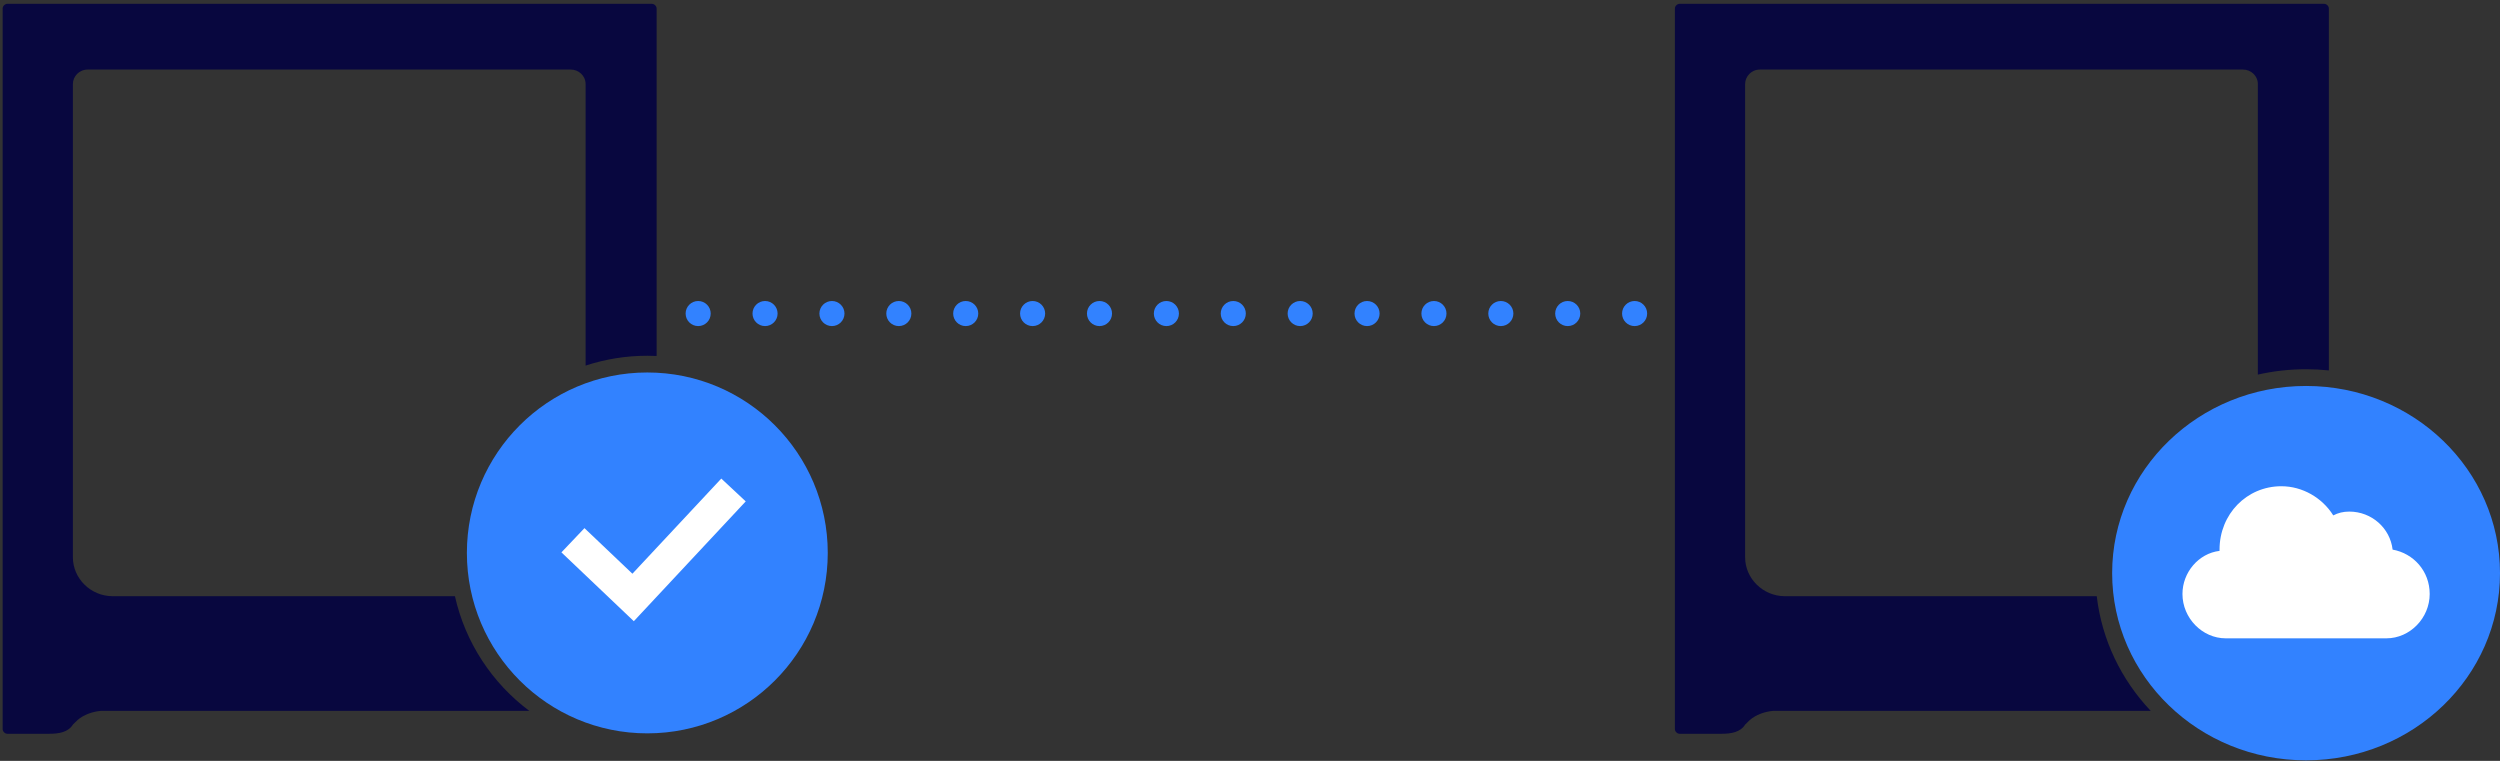 <?xml version="1.0" encoding="UTF-8"?>
<svg width="299px" height="91px" viewBox="0 0 299 91" version="1.1" xmlns="http://www.w3.org/2000/svg" xmlns:xlink="http://www.w3.org/1999/xlink">
    <rect x="0" y="0" width="299" height="91" fill="#333333" stroke="none"/>
    <!-- Generator: Sketch 52.5 (67469) - http://www.bohemiancoding.com/sketch -->
    <title>connecting_printer-image</title>
    <desc>Created with Sketch.</desc>
    <g id="Page-1" stroke="none" stroke-width="1" fill="none" fill-rule="evenodd">
        <g id="CC-Cloud-sign-in" transform="translate(-570, -144)" fill-rule="nonzero">
            <g id="connecting_printer-image" transform="translate(570, 144)">
                <path d="M63.301,85.018 L12.077,85.018 C11.05,85.109 10.023,85.475 9.277,86.115 L8.717,86.663 C8.157,87.577 7.037,87.76 5.916,87.76 L0.876,87.76 C0.596,87.76 0.316,87.486 0.316,87.212 L0.316,1.006 C0.316,0.731 0.596,0.457 0.876,0.457 L77.972,0.457 C78.252,0.457 78.532,0.731 78.532,1.006 L78.532,42.574 C78.164,42.557 77.792,42.548 77.419,42.548 C74.842,42.548 72.361,42.962 70.039,43.726 L70.039,10.056 C70.039,9.05 69.199,8.319 68.265,8.319 L10.49,8.319 C9.463,8.319 8.717,9.142 8.717,10.056 L8.717,66.643 C8.717,69.203 10.863,71.305 13.477,71.305 L54.409,71.305 C55.657,76.879 58.878,81.707 63.301,85.018 Z" id="Combined-Shape" fill="#08073F"></path>
                <path d="M257.225,85.018 L212.077,85.018 C211.05,85.109 210.023,85.475 209.277,86.115 L208.717,86.663 C208.157,87.577 207.037,87.76 205.916,87.76 L200.876,87.76 C200.596,87.76 200.316,87.486 200.316,87.212 L200.316,1.006 C200.316,0.731 200.596,0.457 200.876,0.457 L277.972,0.457 C278.252,0.457 278.532,0.731 278.532,1.006 L278.532,44.302 C277.637,44.209 276.727,44.161 275.806,44.161 C273.822,44.161 271.891,44.383 270.039,44.803 L270.039,10.056 C270.039,9.05 269.199,8.319 268.265,8.319 L210.49,8.319 C209.463,8.319 208.717,9.142 208.717,10.056 L208.717,66.643 C208.717,69.203 210.863,71.305 213.477,71.305 L250.772,71.305 C251.383,76.565 253.722,81.317 257.225,85.018 Z" id="Combined-Shape" fill="#08073F"></path>
                <path d="M275.806,90.935 C288.623,90.935 299,80.905 299,68.548 C299,56.192 288.623,46.161 275.806,46.161 C262.99,46.161 252.613,56.192 252.613,68.548 C252.613,80.905 262.99,90.935 275.806,90.935 Z" id="Combined-Shape" fill="#3282FF"></path>
                <path d="M286.156,65.733 C285.86,63.156 283.642,61.186 280.981,61.186 C280.242,61.186 279.651,61.337 279.059,61.641 C277.728,59.518 275.363,58.154 272.849,58.154 C268.71,58.154 265.457,61.489 265.457,65.733 C265.457,65.733 265.457,65.733 265.457,65.885 C262.944,66.188 261.022,68.462 261.022,71.039 C261.022,73.919 263.387,76.344 266.196,76.344 C268.414,76.344 282.755,76.344 285.417,76.344 C288.226,76.344 290.591,73.919 290.591,71.039 C290.591,68.31 288.669,66.188 286.156,65.733 Z" id="Path" fill="#FFFFFF"></path>
                <path d="M77.419,87.71 C89.338,87.71 99,78.048 99,66.129 C99,54.21 89.338,44.548 77.419,44.548 C65.501,44.548 55.839,54.21 55.839,66.129 C55.839,78.048 65.501,87.71 77.419,87.71 Z" id="Combined-Shape" fill="#3282FF"></path>
                <polygon id="Path-4" fill="#FFFFFF" points="86.266 57.237 89.189 59.967 75.805 74.296 67.146 66.063 69.902 63.164 75.636 68.617"></polygon>
                <circle id="Oval" fill="#3282FF" cx="83.5" cy="37.5" r="1.5"></circle>
                <circle id="Oval-Copy-4" fill="#3282FF" cx="91.5" cy="37.5" r="1.5"></circle>
                <circle id="Oval-Copy-8" fill="#3282FF" cx="99.5" cy="37.5" r="1.5"></circle>
                <circle id="Oval-Copy" fill="#3282FF" cx="107.5" cy="37.5" r="1.5"></circle>
                <circle id="Oval-Copy-5" fill="#3282FF" cx="115.5" cy="37.5" r="1.5"></circle>
                <circle id="Oval-Copy-9" fill="#3282FF" cx="123.5" cy="37.5" r="1.5"></circle>
                <circle id="Oval-Copy-12" fill="#3282FF" cx="131.5" cy="37.5" r="1.5"></circle>
                <circle id="Oval-Copy-2" fill="#3282FF" cx="139.5" cy="37.5" r="1.5"></circle>
                <circle id="Oval-Copy-6" fill="#3282FF" cx="147.5" cy="37.5" r="1.5"></circle>
                <circle id="Oval-Copy-10" fill="#3282FF" cx="155.5" cy="37.5" r="1.5"></circle>
                <circle id="Oval-Copy-13" fill="#3282FF" cx="163.5" cy="37.5" r="1.5"></circle>
                <circle id="Oval-Copy-3" fill="#3282FF" cx="171.5" cy="37.5" r="1.5"></circle>
                <circle id="Oval-Copy-7" fill="#3282FF" cx="179.5" cy="37.5" r="1.5"></circle>
                <circle id="Oval-Copy-11" fill="#3282FF" cx="187.5" cy="37.5" r="1.5"></circle>
                <circle id="Oval-Copy-14" fill="#3282FF" cx="195.5" cy="37.5" r="1.5"></circle>
            </g>
        </g>
    </g>
</svg>